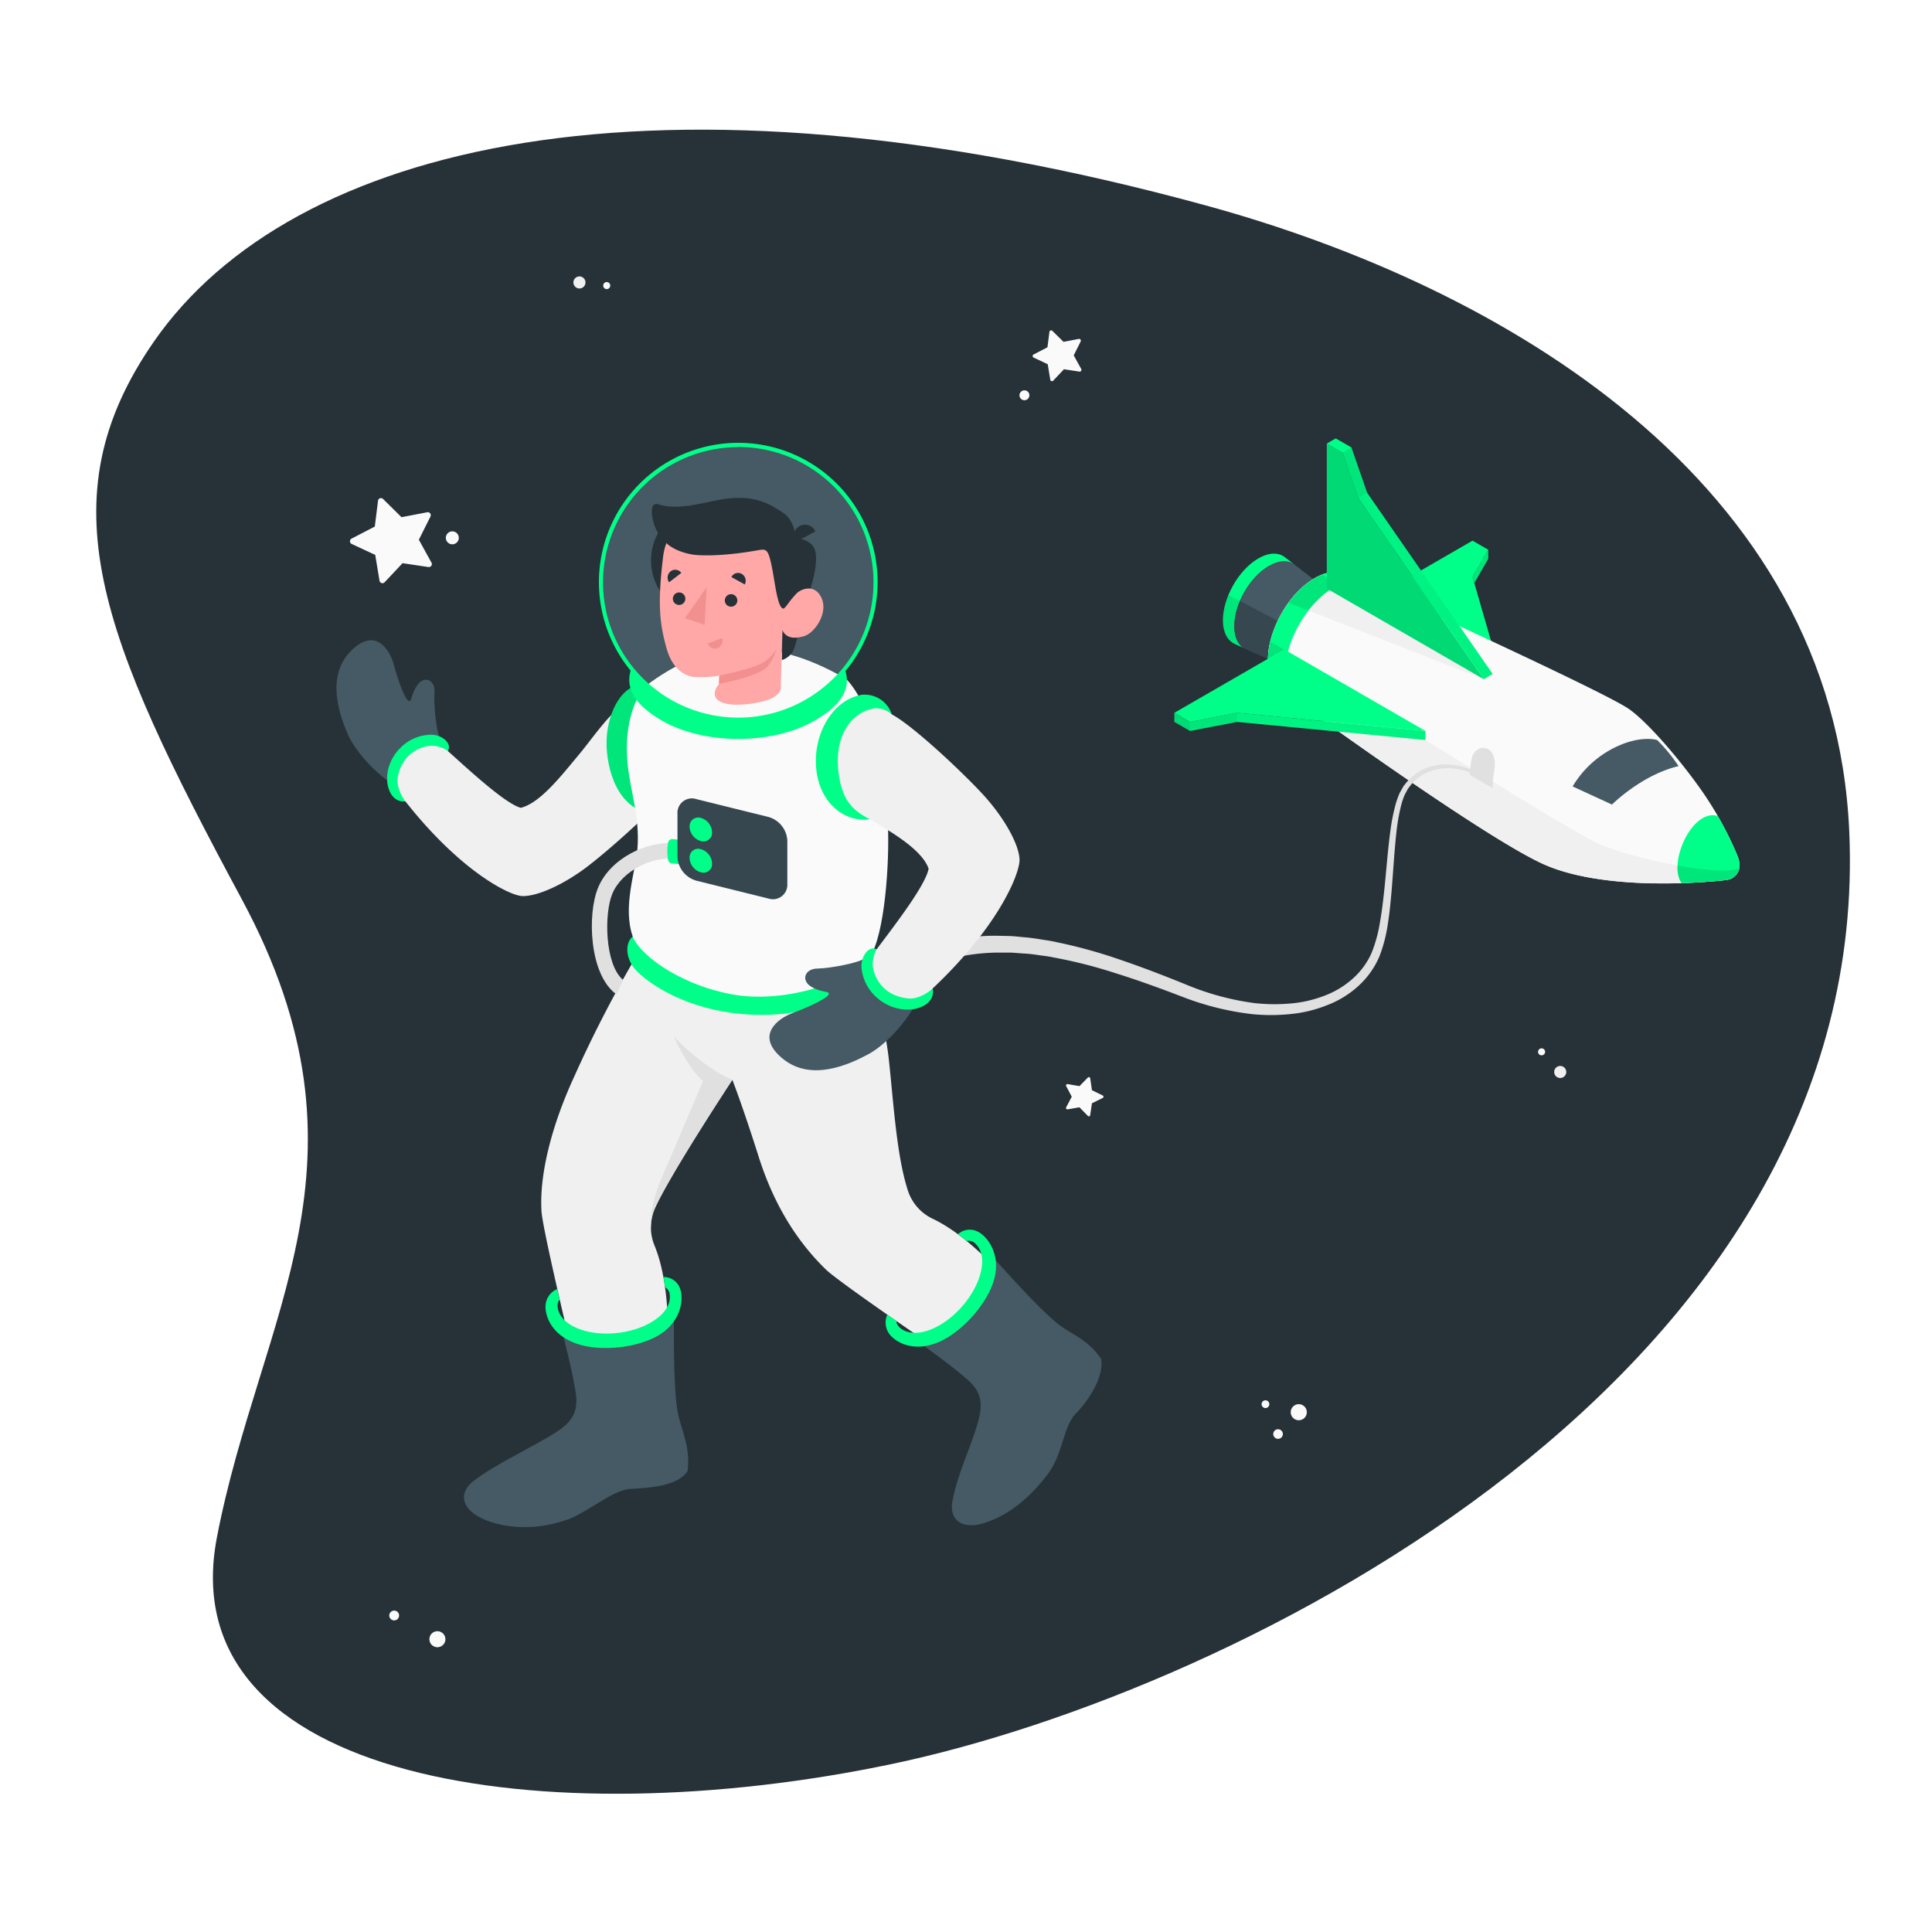 <svg class="animated" id="freepik_stories-astronaut" xmlns="http://www.w3.org/2000/svg" viewBox="0 0 500 500" version="1.1" xmlns:xlink="http://www.w3.org/1999/xlink" xmlns:svgjs="http://svgjs.com/svgjs"><style>svg#freepik_stories-astronaut:not(.animated) .animable {opacity: 0;}svg#freepik_stories-astronaut.animated #freepik--Space--inject-218 {animation: 1s 1 forwards cubic-bezier(.36,-0.01,.5,1.38) zoomOut;animation-delay: 0s;}svg#freepik_stories-astronaut.animated #freepik--Stars--inject-218 {animation: 1s 1 forwards cubic-bezier(.36,-0.01,.5,1.38) lightSpeedLeft;animation-delay: 0s;}svg#freepik_stories-astronaut.animated #freepik--Spaceship--inject-218 {animation: 1s 1 forwards cubic-bezier(.36,-0.01,.5,1.38) slideLeft;animation-delay: 0s;}svg#freepik_stories-astronaut.animated #freepik--Character--inject-218 {animation: 1s 1 forwards cubic-bezier(.36,-0.01,.5,1.38) slideRight;animation-delay: 0s;}            @keyframes zoomOut {                0% {                    opacity: 0;                    transform: scale(1.5);                }                100% {                    opacity: 1;                    transform: scale(1);                }            }                    @keyframes lightSpeedLeft {              from {                transform: translate3d(-50%, 0, 0) skewX(20deg);                opacity: 0;              }              60% {                transform: skewX(-10deg);                opacity: 1;              }              80% {                transform: skewX(2deg);              }              to {                opacity: 1;                transform: translate3d(0, 0, 0);              }            }                    @keyframes slideLeft {                0% {                    opacity: 0;                    transform: translateX(-30px);                }                100% {                    opacity: 1;                    transform: translateX(0);                }            }                    @keyframes slideRight {                0% {                    opacity: 0;                    transform: translateX(30px);                }                100% {                    opacity: 1;                    transform: translateX(0);                }            }        </style><g id="freepik--Space--inject-218" class="animable animator-active" style="transform-origin: 251.833px 248.889px;"><path id="freepik--Background--inject-218" d="M312,53.15C169.18,14.08,75.28,37.37,39.88,88.33,11.45,129.26,26,164.76,62.6,232.77s4.64,107.41-6.47,165.13C44,461.22,141.43,475.29,230.8,456.53S484.91,355.78,478.58,215C474.52,124.57,389.22,74.26,312,53.15Z" style="fill: rgb(38, 50, 56); transform-origin: 251.833px 248.889px;" class="animable"></path></g><g id="freepik--Stars--inject-218" class="animable" style="transform-origin: 253.045px 248.918px;"><g id="freepik--stars--inject-218" class="animable" style="transform-origin: 253.045px 248.918px;"><path d="M151.52,73.1A1.56,1.56,0,1,1,150,71.54,1.56,1.56,0,0,1,151.52,73.1Z" style="fill: rgb(240, 240, 240); transform-origin: 149.96px 73.1px;" id="elc7tr6qxc1nn" class="animable"></path><path d="M157.93,73.88A.91.91,0,1,1,157,73,.91.91,0,0,1,157.93,73.88Z" style="fill: rgb(250, 250, 250); transform-origin: 157.02px 73.91px;" id="elltwfugj8hak" class="animable"></path><path d="M402.6,276.41a1.58,1.58,0,0,1,2.21-.16,1.56,1.56,0,1,1-2.21.16Z" style="fill: rgb(240, 240, 240); transform-origin: 403.784px 277.429px;" id="elklfonhf9ptr" class="animable"></path><path d="M398.27,271.62a.92.92,0,0,1,1.29-.09.9.9,0,0,1,.09,1.28.92.92,0,0,1-1.29.09A.9.9,0,0,1,398.27,271.62Z" style="fill: rgb(250, 250, 250); transform-origin: 398.96px 272.215px;" id="elzb1e3p0dn5q" class="animable"></path><path d="M102.91,417.19a1.27,1.27,0,1,1-1.79,0A1.28,1.28,0,0,1,102.91,417.19Z" style="fill: rgb(250, 250, 250); transform-origin: 102.015px 418.093px;" id="elt1xzxmnaifr" class="animable"></path><path d="M114.64,422.74a2.07,2.07,0,1,1-2.93.05A2.07,2.07,0,0,1,114.64,422.74Z" style="fill: rgb(250, 250, 250); transform-origin: 113.2px 424.227px;" id="elufu5anjsot8" class="animable"></path><path d="M338.2,365.47a2.08,2.08,0,1,1-2.08-2.07A2.08,2.08,0,0,1,338.2,365.47Z" style="fill: rgb(250, 250, 250); transform-origin: 336.12px 365.48px;" id="elfjkp1gjquwt" class="animable"></path><path d="M332,371.13a1.24,1.24,0,1,1-1.23-1.24A1.24,1.24,0,0,1,332,371.13Z" style="fill: rgb(250, 250, 250); transform-origin: 330.76px 371.13px;" id="elq7ly3zote7" class="animable"></path><path d="M328.5,363.4a1,1,0,1,1-1-1A1,1,0,0,1,328.5,363.4Z" style="fill: rgb(250, 250, 250); transform-origin: 327.5px 363.4px;" id="ela6l8dkl63po" class="animable"></path><path d="M266.4,102.29a1.28,1.28,0,1,1-1.28-1.27A1.27,1.27,0,0,1,266.4,102.29Z" style="fill: rgb(250, 250, 250); transform-origin: 265.12px 102.3px;" id="elr18efwx1yfp" class="animable"></path><path d="M272.37,85.65l2.87,2.82,3.95-.76a.46.46,0,0,1,.49.66l-1.8,3.6,1.94,3.52a.46.46,0,0,1-.47.68l-4-.61-2.76,2.94a.45.45,0,0,1-.78-.24l-.66-4-3.64-1.71a.45.45,0,0,1,0-.82l3.57-1.85.51-4A.45.45,0,0,1,272.37,85.65Z" style="fill: rgb(250, 250, 250); transform-origin: 273.562px 92.074px;" id="elym0quc2z1u" class="animable"></path><path d="M282.15,279.05l.44,3.09,2.79,1.37a.35.35,0,0,1,0,.64l-2.79,1.38-.45,3.08a.35.35,0,0,1-.6.19l-2.18-2.23-3.06.53a.36.36,0,0,1-.38-.52l1.45-2.75-1.45-2.76a.36.36,0,0,1,.38-.51l3.07.53,2.17-2.23A.36.36,0,0,1,282.15,279.05Z" style="fill: rgb(250, 250, 250); transform-origin: 280.734px 283.831px;" id="el7t9g4p5t4uu" class="animable"></path></g></g><g id="freepik--Spaceship--inject-218" class="animable" style="transform-origin: 338.565px 188.079px;"><g id="freepik--spaceship--inject-218" class="animable" style="transform-origin: 338.565px 188.079px;"><g id="freepik--spaceship--inject-218" class="animable" style="transform-origin: 377.07px 171.045px;"><polygon points="389.22 177.45 352.66 156.34 381.09 139.92 385.16 142.27 381.09 149.3 389.22 177.45" style="fill: rgb(0, 255, 136); transform-origin: 370.94px 158.685px;" id="elvcmtkwoudm" class="animable"></polygon><polygon points="385.16 142.27 385.16 144.61 381.55 150.87 381.09 149.3 385.16 142.27" style="fill: rgb(0, 255, 136); transform-origin: 383.125px 146.57px;" id="elofweffcmfrl" class="animable"></polygon><g id="elqtlolx46k4g"><polygon points="385.16 142.27 385.16 144.61 381.55 150.87 381.09 149.3 385.16 142.27" style="opacity: 0.1; transform-origin: 383.125px 146.57px;" class="animable"></polygon></g><path d="M335,146.11c-1.65-1.19-4-1.14-6.71.42-4.93,2.9-8.89,9.88-8.84,15.6,0,2.6.87,4.5,2.25,5.5l-2.21-1h0c-1.83-.88-3-3-3-6.06,0-5.87,4-13,9.08-16,2.82-1.65,5.34-1.66,7-.33Z" style="fill: rgb(0, 255, 136); transform-origin: 325.745px 155.457px;" id="el6pn8o1brp1u" class="animable"></path><path d="M343.78,152.94l-10.44,19.81-9.9-4.36-1.71-.76c-1.38-1-2.23-2.9-2.25-5.5-.05-5.72,3.91-12.7,8.84-15.6,2.66-1.56,5.06-1.61,6.71-.42l.34.27Z" style="fill: rgb(69, 90, 100); transform-origin: 331.63px 159.016px;" id="ele7dyp8a2p" class="animable"></path><path d="M336.15,167.42l-.75-4.26-14.48-7.63a16.89,16.89,0,0,0-1.44,6.6c0,2.6.87,4.5,2.25,5.5l1.71.76,9.9,4.36Z" style="fill: rgb(55, 71, 79); transform-origin: 327.815px 164.14px;" id="elhhkdwbj9294" class="animable"></path><path d="M449.69,221.56a90.68,90.68,0,0,0-9.51-17.25c-6.46-9.12-14.68-18.26-18.88-21-8.09-5.33-73-34.77-73-34.77h0c-2.17-1-5-.7-8.15,1.14-6.7,3.93-12.08,13.42-12,21.2,0,3.55,1.2,6.11,3.09,7.49h0s50.22,36.78,67.6,45c8.07,3.81,19,5,28.39,5.24l1,0a149.46,149.46,0,0,0,18.58-.86v0a3.84,3.84,0,0,0,3.39-3.83A7.45,7.45,0,0,0,449.69,221.56Z" style="fill: rgb(250, 250, 250); transform-origin: 389.175px 188.303px;" id="elrioi2rsvyjh" class="animable"></path><path d="M340.18,149.67a22.88,22.88,0,0,0-6.71,6.32L384,175.77l2.31-1.34-44.25-25.68A14.76,14.76,0,0,0,340.18,149.67Z" style="fill: rgb(240, 240, 240); transform-origin: 359.89px 162.26px;" id="el8600uqhyb0y" class="animable"></path><path d="M446.83,227.72a3.84,3.84,0,0,0,3.32-3.09c-4.43,2.4-27.83-2.34-36.56-6.34-6.88-3.15-44.68-26.77-44.68-26.77l-36.56-23.45-3.58-2.1a20,20,0,0,0-.61,4.9c0,3.55,1.2,6.11,3.09,7.49h0s50.22,36.78,67.6,45c8.07,3.81,19,5,28.39,5.24l1,0a149.46,149.46,0,0,0,18.58-.86Z" style="fill: rgb(240, 240, 240); transform-origin: 389.155px 197.295px;" id="elrt3y746xj7" class="animable"></path><path d="M352.58,150.45c-2.1-.52-4.66,0-7.42,1.59-7,4.12-12.65,14.05-12.59,22.19a10.87,10.87,0,0,0,1.8,6.42l-3.13-2.28h0c-1.89-1.38-3.06-3.94-3.09-7.49-.06-7.78,5.32-17.27,12-21.2,3.13-1.84,6-2.12,8.15-1.14h0Z" style="fill: rgb(0, 255, 136); transform-origin: 340.365px 164.317px;" id="el1hqocgxve3u" class="animable"></path><g id="elms5x55hf5n"><path d="M342.06,148.75a14.76,14.76,0,0,0-1.88.92,22.88,22.88,0,0,0-6.71,6.32l5.16,2a23.79,23.79,0,0,1,6.53-6c.46-.26.91-.49,1.35-.7Z" style="opacity: 0.1; transform-origin: 339.99px 153.37px;" class="animable"></path></g><g id="elx4bmwl2akao"><path d="M333.4,180l1,.7a11,11,0,0,1-1.79-6.42,21.26,21.26,0,0,1,.75-5.54l-1-.62-3.58-2.1c-.08.35-.16.7-.23,1.06l-.06.34c-.05.3-.1.6-.14.89s0,.42-.07.64,0,.43-.07.65c0,.45-.05.89,0,1.32,0,3.55,1.2,6.11,3.09,7.49h0Z" style="opacity: 0.1; transform-origin: 331.294px 173.36px;" class="animable"></path></g><polygon points="332.35 168.06 368.91 189.17 320.16 184.48 307.98 186.83 303.92 184.48 332.35 168.06" style="fill: rgb(0, 255, 136); transform-origin: 336.415px 178.615px;" id="eljxd5y3g7s5" class="animable"></polygon><polygon points="303.92 184.48 303.92 186.83 307.98 189.17 320.16 186.83 368.91 191.52 368.91 189.17 320.16 184.48 307.98 186.83 303.92 184.48" style="fill: rgb(0, 255, 136); transform-origin: 336.415px 188px;" id="el2bw7q2j0it" class="animable"></polygon><polygon points="343.38 152.32 384 175.77 351.5 128.87 347.44 117.14 343.38 114.79 343.38 152.32" style="fill: rgb(0, 255, 136); transform-origin: 363.69px 145.28px;" id="elj8pss3uswra" class="animable"></polygon><g id="el85v9a5zae0k"><polygon points="343.38 152.32 384 175.77 351.5 128.87 347.44 117.14 343.38 114.79 343.38 152.32" style="opacity: 0.15; transform-origin: 363.69px 145.28px;" class="animable"></polygon></g><polygon points="345.69 113.46 343.38 114.79 347.44 117.14 351.5 128.87 384 175.77 386.31 174.43 353.82 127.53 349.75 115.8 345.69 113.46" style="fill: rgb(0, 255, 136); transform-origin: 364.845px 144.615px;" id="elvpvjdllhw9s" class="animable"></polygon><path d="M450.22,223.89a7.45,7.45,0,0,0-.53-2.33,82.15,82.15,0,0,0-5.15-10.39c-6.58-2-13,12.19-9.35,17.38,6.85-.21,11.63-.81,11.63-.81v0A3.84,3.84,0,0,0,450.22,223.89Z" style="fill: rgb(0, 255, 136); transform-origin: 442.175px 219.764px;" id="el9rbegc27peg" class="animable"></path><g id="elzo5lr8hk978"><polygon points="349.75 115.8 347.44 117.14 351.5 128.87 353.82 127.53 349.75 115.8" style="opacity: 0.1; transform-origin: 350.63px 122.335px;" class="animable"></polygon></g><g id="elac52r9v4il9"><polygon points="353.82 127.53 386.31 174.43 384 175.77 351.5 128.87 353.82 127.53" style="opacity: 0.05; transform-origin: 368.905px 151.65px;" class="animable"></polygon></g><g id="eldombudgt4c5"><polygon points="303.92 184.48 307.98 186.83 307.98 189.17 303.92 186.83 303.92 184.48" style="opacity: 0.15; transform-origin: 305.95px 186.825px;" class="animable"></polygon></g><g id="elrvfrc8uv1v"><polygon points="320.16 186.83 320.16 184.48 368.91 189.17 368.91 191.52 320.16 186.83" style="opacity: 0.05; transform-origin: 344.535px 188px;" class="animable"></polygon></g><g id="eleoa5rlyy44q"><polygon points="320.16 184.48 307.98 186.83 307.98 189.17 320.16 186.83 320.16 184.48" style="opacity: 0.1; transform-origin: 314.07px 186.825px;" class="animable"></polygon></g><g id="elx88mtux1ujm"><path d="M447.69,227.51l.4-.17.23-.13.32-.21.22-.17.27-.26.19-.2.22-.3.15-.23a2.26,2.26,0,0,0,.17-.35,2.56,2.56,0,0,0,.11-.24,3.28,3.28,0,0,0,.18-.61h0c-2.15,1.16-8.76.65-16-.65a7.44,7.44,0,0,0,1,4.57h0l1.06,0h.34l1-.05h.17l3.1-.18h.06l.93-.07h0l3-.25H445l1.24-.13h.14l.19,0h.09l.17,0v0a2.9,2.9,0,0,0,.65-.14Z" style="opacity: 0.1; transform-origin: 442.13px 226.275px;" class="animable"></path></g><g id="eljs6i7z7p29"><path d="M317.94,154a17.27,17.27,0,0,0-1.42,6.62c0,3.08,1.18,5.18,3,6.06h0l2.21,1c-1.38-1-2.23-2.9-2.25-5.5a16.89,16.89,0,0,1,1.44-6.6Z" style="opacity: 0.1; transform-origin: 319.125px 160.84px;" class="animable"></path></g><path d="M428.88,191.52s-4.34-1.42-11.23,2.06A26.07,26.07,0,0,0,407,203.53l10.18,4.69s7.64-7.67,17.23-9.95A42.57,42.57,0,0,0,428.88,191.52Z" style="fill: rgb(69, 90, 100); transform-origin: 420.705px 199.727px;" id="el198wmcg41w2h" class="animable"></path><path d="M386.31,204a22,22,0,0,1,.38-4.31c.45-2.36.09-4.85-1.53-5.79s-3.78.06-4.28,2.38a23.74,23.74,0,0,0-.47,4.26Z" style="fill: rgb(224, 224, 224); transform-origin: 383.639px 198.775px;" id="elu758kqrsku" class="animable"></path></g><path id="freepik--Cable--inject-218" d="M380.92,200.14l-.54-.22a12.17,12.17,0,0,0-1.53-.51,15.45,15.45,0,0,0-6.12-.46,11.86,11.86,0,0,0-7.94,4.64l-.42.55-.11.14,0,0s0-.07,0,0l0,.08-.18.32c-.22.44-.5.88-.68,1.33a20.47,20.47,0,0,0-.89,2.83,51.74,51.74,0,0,0-1.12,6.56c-.52,4.65-.8,9.73-1.24,15.13-.25,2.7-.48,5.48-.94,8.32A38.59,38.59,0,0,1,357,247.5a22,22,0,0,1-5.43,7.65,25.29,25.29,0,0,1-8.15,5,34,34,0,0,1-9.38,2.28,49.7,49.7,0,0,1-9.68.06,72.78,72.78,0,0,1-18.54-4.59c-5.79-2.21-11.45-4.27-17-6a125.8,125.8,0,0,0-16.19-4.12c-1.29-.29-2.59-.41-3.85-.6s-2.52-.35-3.75-.41-2.44-.21-3.62-.24h-3.49a52.14,52.14,0,0,0-12.19,1.65l-2.57.67-2.31.86-2.13.78c-.66.3-1.27.62-1.86.9-1.17.6-2.25,1.05-3.12,1.58l-2.2,1.36-1.84,1.13-2.79-4.15,2-1.2,2.44-1.44c1-.55,2.16-1,3.46-1.66.65-.29,1.33-.63,2.06-.93l2.35-.83,2.56-.88,2.82-.68a56.62,56.62,0,0,1,13.24-1.52l3.73.08c1.26.07,2.53.23,3.83.34s2.61.3,3.94.52,2.68.38,4,.7a130,130,0,0,1,16.6,4.58c5.62,1.9,11.35,4.12,17.07,6.44a69.84,69.84,0,0,0,17.63,4.77,47,47,0,0,0,9.1.12,31.33,31.33,0,0,0,8.73-1.92,23,23,0,0,0,7.48-4.41,19.41,19.41,0,0,0,5-6.74,36.5,36.5,0,0,0,2.2-8.1c.5-2.75.8-5.49,1.1-8.16.55-5.35.92-10.45,1.55-15.15a52.45,52.45,0,0,1,1.29-6.73,22,22,0,0,1,1.07-3.11c.21-.49.49-.89.72-1.33l.19-.32,0-.08.06-.09,0,0,.12-.15.46-.59a13.41,13.41,0,0,1,4.29-3.55,13,13,0,0,1,4.53-1.36,16.35,16.35,0,0,1,6.51.62,11.62,11.62,0,0,1,1.63.58l.53.23Z" style="fill: rgb(224, 224, 224); transform-origin: 304.055px 230.267px;" class="animable"></path></g></g><g id="freepik--Character--inject-218" class="animable" style="transform-origin: 186.082px 249.744px;"><g id="freepik--character--inject-218" class="animable" style="transform-origin: 186.082px 249.744px;"><path d="M157,331.56c-6.65,1.39-13.44,2.59-14.13,6.53s5.12,11.38,18.34,8.23,14.25-8.07,13.38-11.73S162.25,330.46,157,331.56Z" style="fill: rgb(38, 50, 56); transform-origin: 158.817px 339.058px;" id="el1smyg3m2qbx" class="animable"></path><path d="M251.06,319.64c-3.63-.26-9.41,6.29-13.59,11.4s-7.74,10.23-6.55,12.31,5.55,6.73,14.29.62,11.23-14.21,11.06-17.84S254.17,319.87,251.06,319.64Z" style="fill: rgb(38, 50, 56); transform-origin: 243.483px 333.32px;" id="el4xoxqecl7f2" class="animable"></path><path d="M169.49,312.73a12.27,12.27,0,0,0-.09,9.64c5.38,13.12,3.17,34.85,3,46.71C161.58,377.45,153,370.5,153,370.5s-12.46-50.8-12.86-57c-.59-9.38,2.55-22,8.4-34.73a322.38,322.38,0,0,1,14.93-29.24l61.46,4A82.48,82.48,0,0,1,230,273.9c1.23,11.14,2,25.23,5,34.33a12.27,12.27,0,0,0,6.42,7.2c12.8,6.1,25.77,23.67,33.65,32.53-2.42,13.5-13.48,14.16-13.48,14.16s-43.38-29.23-47.84-33.56C207,322,200.6,312.79,196.36,299.41s-6.82-19.93-6.82-19.93S173.38,304,169.49,312.73Z" style="fill: rgb(240, 240, 240); transform-origin: 207.57px 311.369px;" id="elzlu4v1qrp6" class="animable"></path><path d="M145.35,344s3.63,14,3.8,17.94c.14,3.3-.85,5.9-5.09,8.63-6.09,3.92-15.48,8.09-21.54,12.72-3.87,3-3.31,7.36,2.91,10,3.82,1.6,11.7,3.41,21.37,0,5.27-1.85,11.73-7.69,16.22-7.95s12.31-.56,14.92-4.63c.87-6.36-1.93-11.34-2.61-15.58-1.14-7-.88-21.07-.94-25.35,0,0-3.75,5.64-14,7S145.35,344,145.35,344Z" style="fill: rgb(69, 90, 100); transform-origin: 149.092px 367.503px;" id="elvavre9n153k" class="animable"></path><path d="M173.33,335c.25,2.16-.78,4.33-3.44,6.31-5.32,3.94-14.56,5-20.64,2.37-2.81-1.21-4.45-3-4.88-5,0,0-.32-1.61.45-2.29l-.64-2.78a5,5,0,0,0-3,4.29c-.1,2.11,1,7.17,7.6,9.68s17.57,1.23,23-2.91c4.93-3.77,5.1-9.21,4.13-11.41a4.39,4.39,0,0,0-4.19-2.75l.42,2.63A2.46,2.46,0,0,1,173.33,335Z" style="fill: rgb(0, 255, 136); transform-origin: 158.776px 339.686px;" id="elansqw2fbd7h" class="animable"></path><path d="M237.53,347.13s10.89,7.86,13.68,10.69c2.32,2.36,3.32,5,2,9.82-1.9,7-5.33,13.39-6.73,20.89-.89,4.79,2.48,7.68,8.83,5.44,3.91-1.37,9.67-4.31,15.86-12.47,3.93-5.18,4-12.33,7.15-15.54s7.46-9.47,6.67-14.24c-3.61-5.31-7.73-6.32-11.08-9-5.56-4.46-14.77-15-17.68-18.18,0,0,1,6.69-5.73,14.55S237.53,347.13,237.53,347.13Z" style="fill: rgb(69, 90, 100); transform-origin: 261.307px 359.641px;" id="elet3a14l3tzs" class="animable"></path><path d="M252.27,321.71c1.63,1.43,2.32,3.73,1.67,7-1.3,6.5-7.45,13.48-13.72,15.6-2.91,1-5.33.75-7-.43,0,0-1.33-.95-1.21-2l-2.38-1.66a5.07,5.07,0,0,0,.68,5.21c1.35,1.62,5.55,4.65,12.14,2.09s13.86-10.86,15.11-17.57c1.13-6.1-2.39-10.25-4.59-11.24a4.53,4.53,0,0,0-5.05.7l2.27,1.76A2.25,2.25,0,0,1,252.27,321.71Z" style="fill: rgb(0, 255, 136); transform-origin: 243.489px 333.374px;" id="elcn0nt5c3e3s" class="animable"></path><path d="M174.35,268.19s3.56,8.11,7.6,11.59c0,0-7.17,16.84-10.69,25s-2.78,13.36-2.78,13.36h0a12.19,12.19,0,0,1,1-5.44c3.89-8.77,20-33.25,20-33.25S182.4,276.66,174.35,268.19Z" style="fill: rgb(224, 224, 224); transform-origin: 178.948px 293.165px;" id="elvxr4zr8gdxj" class="animable"></path><path d="M113.68,190.56c-.66-1.3-1.49-7.83-1.23-11.44.23-3.08-2.57-4.39-4.39-1.89s-1.39,4.62-2.34,4.14-2.65-5.08-3.78-9.29c-1-3.79-4.75-10.07-11.16-3.57s-3,16.3-.82,21.4,8.65,11.66,12.71,13.49Z" style="fill: rgb(69, 90, 100); transform-origin: 100.38px 184.547px;" id="elano67mmuy2" class="animable"></path><path d="M115.92,194.34c1.1-1.93-1.36-4-4-4.19a11.26,11.26,0,0,0-8.3,3.41c-3,2.91-4.15,7.32-3,10.65,1.28,3.78,4.32,3.17,4.32,3.17Z" style="fill: rgb(0, 255, 136); transform-origin: 108.185px 198.782px;" id="elr543k2uozum" class="animable"></path><path d="M174,203.37c-3.38,5.2-17.12,17.31-22.7,21.43s-12.2,7.21-16.12,7.1c-3.28-.09-16-6.38-30.27-24.52-1.21-1.54-2.3-4.22-2-6.09.86-4.74,3.77-7.35,7.63-8.18a7.12,7.12,0,0,1,5.33,1.23c4.33,3.82,14.73,13.65,18.92,14.72,5-1.25,10.38-8.18,15.12-13.87s11.48-16.35,17.49-14.88C180.1,183.41,177.55,200.79,174,203.37Z" style="fill: rgb(240, 240, 240); transform-origin: 139.876px 206.038px;" id="el71qu91xsq47" class="animable"></path><path d="M163.76,242.38c-2,1.5-2,5.74.85,8.75s11.21,9.15,24.78,11c15.23,2.06,27.25-2.37,33-6.3,5.95-4.07,2.68-8.13,2.68-8.13Z" style="fill: rgb(0, 255, 136); transform-origin: 194.159px 252.516px;" id="el086cqooxqd67" class="animable"></path><g id="el7nsqjoo6qza"><circle cx="191.06" cy="150.67" r="35.52" style="fill: rgb(69, 90, 100); transform-origin: 191.06px 150.67px; transform: rotate(-22.5deg);" class="animable"></circle></g><path d="M183.81,192.36c.7,9.45-5.22,17.59-13.21,18.18s-12.86-7-13.56-16.45,4.53-18.79,11.21-16.59C176.26,177.32,183.1,182.91,183.81,192.36Z" style="fill: rgb(0, 255, 136); transform-origin: 170.422px 193.874px;" id="elr54qw6z99ts" class="animable"></path><g id="eltzx8zc8u2l"><path d="M183.81,192.36c.7,9.45-5.22,17.59-13.21,18.18s-12.86-7-13.56-16.45,4.53-18.79,11.21-16.59C176.26,177.32,183.1,182.91,183.81,192.36Z" style="opacity: 0.1; transform-origin: 170.422px 193.874px;" class="animable"></path></g><path d="M167.2,177.46c-2.48,2.53-5.72,9.38-4.82,19.7.63,7.31,3.26,14,2.59,22.51-.47,5.89-3.91,15-1.21,22.71,1.42,4.05,10.93,12.09,25.37,14.9s33.3-3.81,36.69-10.84c3.52-7.29,4.56-26.18,3.84-35.26S226.6,183.61,219,175.73C197.88,163.39,181.46,166.62,167.2,177.46Z" style="fill: rgb(250, 250, 250); transform-origin: 196.051px 212.873px;" id="el30xhfe9p6pd" class="animable"></path><circle cx="183.19" cy="145.02" r="14.7" style="fill: rgb(38, 50, 56); transform-origin: 183.19px 145.02px;" id="elzwser84cjq" class="animable"></circle><path d="M208.59,155.47s-2.38,11.19-3.33,13a5.07,5.07,0,0,1-2.93,2.36l.17-7.87Z" style="fill: rgb(38, 50, 56); transform-origin: 205.46px 163.15px;" id="eldfnzqax4rqm" class="animable"></path><path d="M205.61,139.44a5.5,5.5,0,0,1,4.56,1.61c2,2,.87,8.28-1.58,14.42l-4.48.52Z" style="fill: rgb(38, 50, 56); transform-origin: 207.654px 147.697px;" id="elvs019pg6549" class="animable"></path><path d="M202.76,156c.9.54,2.19-1.19,3.3-2.35s4.73-2.75,6.53,1.06-1.59,9-4.44,9.9c-4.92,1.54-5.65-1.61-5.65-1.61l-.43,14.47s1.13,3.45-7.58,4.63-11.27-1.58-8.41-5.1l.07-2.14a31.35,31.35,0,0,1-6.62.34c-3.62-.56-5.89-3.41-7-7.32-1.76-6.28-2.43-11.36-.93-23.71,1.63-13.54,17.39-13.69,25.89-8.33S202.76,156,202.76,156Z" style="fill: rgb(255, 168, 167); transform-origin: 191.932px 157.463px;" id="eln4tsdzmgxtm" class="animable"></path><path d="M202.76,157.5c.46,0,2.18-2.84,3.3-3.86,1.54-1.4-.42-14-.45-14.2-.11-.66.15-1.37,0-2.12a9,9,0,0,0-1.07-2.64c-.95-1.62-2.6-2.45-4.2-3.41a16.87,16.87,0,0,0-9.17-2.4c-3.24,0-5.62.61-9.71,1.45-3.41.71-7.7,1.29-11,.22-2.21-.71-2,2.44-1.2,5.08a11.35,11.35,0,0,0,3.08,4.82c2,2,5.69,3.1,8.37,3.23,7.11.37,14.87-1.2,16.1-1.37,1.67-.23,2.13.3,3,4.72C200.59,150.9,201.24,157.47,202.76,157.5Z" style="fill: rgb(38, 50, 56); transform-origin: 187.675px 143.182px;" id="elrfyb82en7w9" class="animable"></path><path d="M205.6,140.44l5.44-2.92a3,3,0,0,0-4.12-1.37A3.25,3.25,0,0,0,205.6,140.44Z" style="fill: rgb(38, 50, 56); transform-origin: 208.148px 138.12px;" id="elzg3u1jfwez" class="animable"></path><path d="M186.15,174.85s8.06-1.63,10.88-3.13a9.24,9.24,0,0,0,3.9-3.85,12.81,12.81,0,0,1-2.21,4.55c-2.06,2.63-12.64,4.57-12.64,4.57Z" style="fill: rgb(242, 143, 143); transform-origin: 193.505px 172.43px;" id="el71yofok3a13" class="animable"></path><path d="M187.58,155.45a1.62,1.62,0,1,0,1.61-1.68A1.64,1.64,0,0,0,187.58,155.45Z" style="fill: rgb(38, 50, 56); transform-origin: 189.199px 155.39px;" id="el4a77ymwfo5u" class="animable"></path><path d="M189.29,149.35l3.46,1.91a2.06,2.06,0,0,0-.81-2.75A1.92,1.92,0,0,0,189.29,149.35Z" style="fill: rgb(38, 50, 56); transform-origin: 191.138px 149.766px;" id="el5wv5r8icjz8" class="animable"></path><path d="M186.88,165.14l-3.69,1.38a1.94,1.94,0,0,0,2.51,1.23A2.08,2.08,0,0,0,186.88,165.14Z" style="fill: rgb(242, 143, 143); transform-origin: 185.093px 166.503px;" id="el30ry0z66io8" class="animable"></path><path d="M173.16,150.7l3.16-2.43a1.92,1.92,0,0,0-2.75-.42A2.1,2.1,0,0,0,173.16,150.7Z" style="fill: rgb(38, 50, 56); transform-origin: 174.549px 149.074px;" id="elyks3w109ty" class="animable"></path><path d="M174.13,155a1.62,1.62,0,1,0,1.62-1.68A1.65,1.65,0,0,0,174.13,155Z" style="fill: rgb(38, 50, 56); transform-origin: 175.749px 154.94px;" id="elb71423qx9r" class="animable"></path><polygon points="182.88 151.98 182.35 161.7 177.27 159.97 182.88 151.98" style="fill: rgb(242, 143, 143); transform-origin: 180.075px 156.84px;" id="el35ovpx31cam" class="animable"></polygon><path d="M191.06,186.72a36.06,36.06,0,1,1,36.06-36.05A36.1,36.1,0,0,1,191.06,186.72Zm0-71a35,35,0,1,0,35,35A35,35,0,0,0,191.06,115.68Z" style="fill: rgb(0, 255, 136); transform-origin: 191.06px 150.66px;" id="el33txttlcmtw" class="animable"></path><path d="M210.8,186.51c-10.9,6.3-28.57,6.3-39.48,0-6.91-4-9.78-8.42-7.92-13.56,6,8.68,16.33,13.24,27.66,13.24s21.57-4.43,27.55-13.11C220.47,178.22,217.71,182.52,210.8,186.51Z" style="fill: rgb(0, 255, 136); transform-origin: 191.011px 182.092px;" id="elj8x7esnyfw" class="animable"></path><path d="M174.55,218.25l-.38,4c-5.39-.51-13.17,3.06-15.68,9-2.18,5.15-2,18.37,2.77,22.37-.54,1.11-1.12,2.36-1.74,3.71-7.09-5.1-7.58-20.85-4.72-27.63C158,222,167.61,217.59,174.55,218.25Z" style="fill: rgb(224, 224, 224); transform-origin: 163.858px 237.758px;" id="elxs8owg4iw8" class="animable"></path><path d="M175.41,217.29l-1.32-.14a1.12,1.12,0,0,0-1.2.91,13.42,13.42,0,0,0,0,4.44,1.12,1.12,0,0,0,1,.95l2.14.2Z" style="fill: rgb(0, 255, 136); transform-origin: 174.368px 220.398px;" id="eldw9d9ji7l5l" class="animable"></path><path d="M180.18,206.8l18.73,4.64a6.7,6.7,0,0,1,4.85,6.2v11.11a3.73,3.73,0,0,1-4.85,3.8l-18.73-4.64a6.7,6.7,0,0,1-4.85-6.2V210.6A3.73,3.73,0,0,1,180.18,206.8Z" style="fill: rgb(55, 71, 79); transform-origin: 189.545px 219.675px;" id="el49l0lvn27bz" class="animable"></path><path d="M181.37,211.67a4,4,0,0,1,2.91,3.72,2.23,2.23,0,0,1-2.91,2.27,4,4,0,0,1-2.9-3.71A2.24,2.24,0,0,1,181.37,211.67Z" style="fill: rgb(0, 255, 136); transform-origin: 181.375px 214.668px;" id="eluv6d649h0lf" class="animable"></path><path d="M181.37,219.76a4,4,0,0,1,2.91,3.72,2.23,2.23,0,0,1-2.91,2.27,4,4,0,0,1-2.9-3.71A2.23,2.23,0,0,1,181.37,219.76Z" style="fill: rgb(0, 255, 136); transform-origin: 181.375px 222.757px;" id="el9bbwv99mvzi" class="animable"></path><path d="M223.19,248.33c-1.27.8-7.94,2.27-11.69,2.33-3.2.05-4.29,3.06-1.54,4.71s4.89,1,4.49,2-5,3.2-9.23,4.76c-3.83,1.41-10,5.83-2.66,11.85s17.1,1.56,22.17-1.15,11.22-10,12.74-14.36Z" style="fill: rgb(69, 90, 100); transform-origin: 218.303px 262.654px;" id="eli0blw2vjzzl" class="animable"></path><path d="M226.88,245.67c-2.08-1-4,1.77-3.95,4.51a11.72,11.72,0,0,0,4.29,8.25c3.28,2.79,7.94,3.6,11.27,2.13,3.79-1.68,2.87-4.76,2.87-4.76Z" style="fill: rgb(0, 255, 136); transform-origin: 232.194px 253.371px;" id="elw402e2fgkv" class="animable"></path><path d="M230.81,184.89c5.68,3,19.45,16.06,24.22,21.43s8.57,11.92,8.82,16c.21,3.4-5.09,17.1-22.49,33.5-1.48,1.4-4.14,2.77-6.1,2.59-5-.45-7.94-3.2-9.15-7.11a7.41,7.41,0,0,1,.77-5.61c3.54-4.82,12.73-16.47,13.44-20.89-1.76-5.1-10.43-9.93-15.17-12.76,0,0-12.05-3.37-11-16.82S227.82,181.48,230.81,184.89Z" style="fill: rgb(240, 240, 240); transform-origin: 238.971px 220.744px;" id="el3667z97bi3i" class="animable"></path><path d="M230.81,184.89a5.73,5.73,0,0,0-5-1.49c-6.29,1.38-10.19,8.16-8.66,17.51,1,6.12,3.39,8.82,8,11.11-6.18.86-12.41-3.64-13.74-11.78-1.54-9.35,3.73-19.14,11.64-20.43A7.39,7.39,0,0,1,230.81,184.89Z" style="fill: rgb(0, 255, 136); transform-origin: 220.976px 195.949px;" id="el4b0rl0d4ig5" class="animable"></path></g><g id="freepik--Star--inject-218" class="animable" style="transform-origin: 104.657px 139.922px;"><path d="M99.09,129.09l4.82,4.76,6.66-1.28a.77.77,0,0,1,.83,1.11l-3,6,3.27,5.94a.77.77,0,0,1-.79,1.13l-6.7-1-4.64,4.94a.77.77,0,0,1-1.32-.4l-1.11-6.68L91,140.77a.78.78,0,0,1,0-1.39l6-3.11.84-6.73A.77.77,0,0,1,99.09,129.09Z" style="fill: rgb(250, 250, 250); transform-origin: 101.169px 139.922px;" id="el6wauldkp6v3" class="animable"></path><circle cx="117.06" cy="139.19" r="1.68" style="fill: rgb(250, 250, 250); transform-origin: 117.06px 139.19px;" id="el3zxnmu4bky" class="animable"></circle></g></g><defs>     <filter id="active" height="200%">         <feMorphology in="SourceAlpha" result="DILATED" operator="dilate" radius="2"></feMorphology>                <feFlood flood-color="#32DFEC" flood-opacity="1" result="PINK"></feFlood>        <feComposite in="PINK" in2="DILATED" operator="in" result="OUTLINE"></feComposite>        <feMerge>            <feMergeNode in="OUTLINE"></feMergeNode>            <feMergeNode in="SourceGraphic"></feMergeNode>        </feMerge>    </filter>    <filter id="hover" height="200%">        <feMorphology in="SourceAlpha" result="DILATED" operator="dilate" radius="2"></feMorphology>                <feFlood flood-color="#ff0000" flood-opacity="0.5" result="PINK"></feFlood>        <feComposite in="PINK" in2="DILATED" operator="in" result="OUTLINE"></feComposite>        <feMerge>            <feMergeNode in="OUTLINE"></feMergeNode>            <feMergeNode in="SourceGraphic"></feMergeNode>        </feMerge>            <feColorMatrix type="matrix" values="0   0   0   0   0                0   1   0   0   0                0   0   0   0   0                0   0   0   1   0 "></feColorMatrix>    </filter></defs></svg>